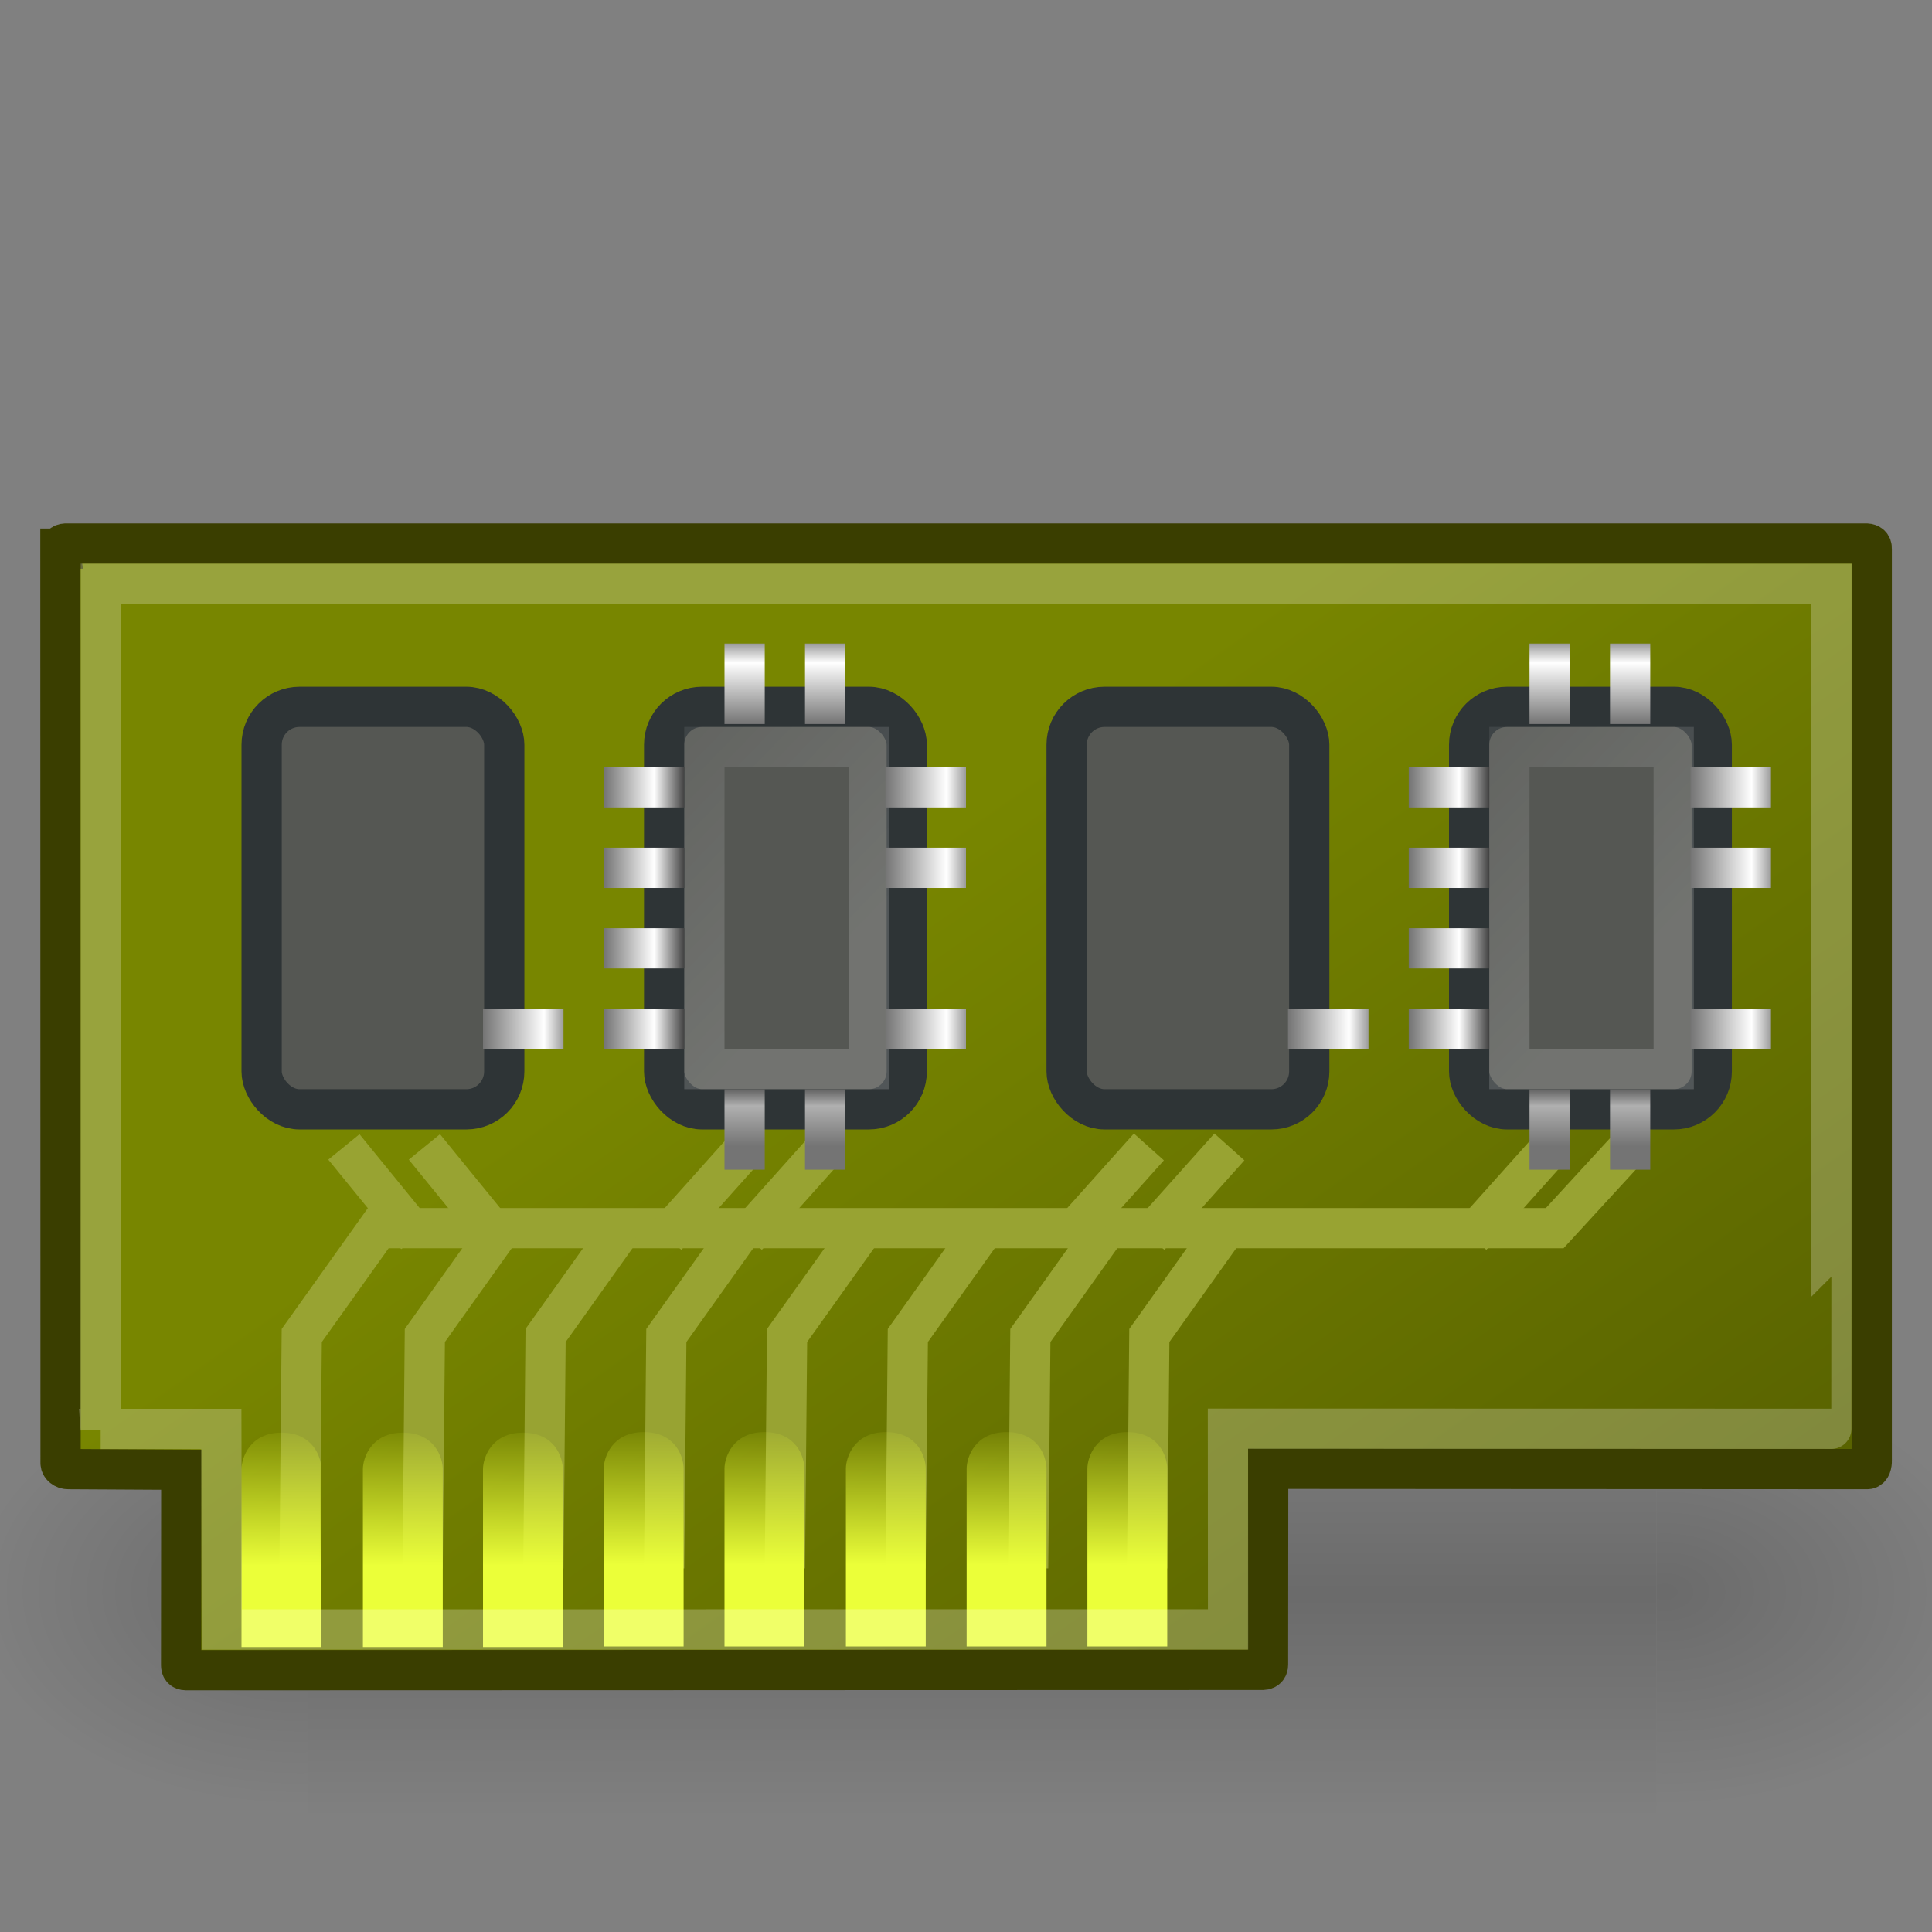 <?xml version="1.0" encoding="UTF-8" standalone="no"?>
<svg xmlns="http://www.w3.org/2000/svg" version="1.1" xmlns:xlink="http://www.w3.org/1999/xlink" viewBox="0 0 48 48">
 <rect x="0" y="0" width="48" height="48" fill="#808080" stroke="none"/>
 <defs>
  <radialGradient id="radialGradient6719" xlink:href="#linearGradient5060" gradientUnits="userSpaceOnUse" cy="486.65" cx="605.71" gradientTransform="matrix(-2.774 0 0 1.97 112.76 -872.89)" r="117.14"/>
  <linearGradient id="linearGradient5060">
   <stop offset="0"/>
   <stop stop-opacity="0" offset="1"/>
  </linearGradient>
  <radialGradient id="radialGradient6717" xlink:href="#linearGradient5060" gradientUnits="userSpaceOnUse" cy="486.65" cx="605.71" gradientTransform="matrix(2.774 0 0 1.97 -1891.6 -872.89)" r="117.14"/>
  <linearGradient id="linearGradient5048">
   <stop stop-opacity="0" offset="0"/>
   <stop offset=".5"/>
   <stop stop-opacity="0" offset="1"/>
  </linearGradient>
  <linearGradient id="linearGradient6715" y2="609.51" xlink:href="#linearGradient5048" gradientUnits="userSpaceOnUse" x2="302.86" gradientTransform="matrix(2.774 0 0 1.97 -1892.2 -872.89)" y1="366.65" x1="302.86"/>
  <linearGradient id="linearGradient14973">
   <stop stop-color="#747474" offset="0"/>
   <stop stop-color="#b0b0b0" offset=".621"/>
   <stop stop-color="#3f3f3f" offset="1"/>
  </linearGradient>
  <linearGradient id="linearGradient14881">
   <stop stop-color="#747474" offset="0"/>
   <stop stop-color="#fff" offset=".621"/>
   <stop stop-color="#3f3f3f" offset="1"/>
  </linearGradient>
  <linearGradient id="linearGradient14861">
   <stop stop-color="#fff" offset="0"/>
   <stop stop-color="#fff" stop-opacity="0" offset="1"/>
  </linearGradient>
  <linearGradient id="linearGradient14780">
   <stop stop-color="#ebff39" offset="0"/>
   <stop stop-color="#ebff39" stop-opacity="0" offset="1"/>
  </linearGradient>
  <linearGradient id="linearGradient21606" y2="49.794" gradientUnits="userSpaceOnUse" x2="39.003" gradientTransform="translate(6,-4)" y1="22.747" x1="20.047">
   <stop stop-color="#788600" offset="0"/>
   <stop stop-color="#505900" offset="1"/>
  </linearGradient>
  <linearGradient id="linearGradient21608" y2="39.267" xlink:href="#linearGradient14780" gradientUnits="userSpaceOnUse" x2="6.238" gradientTransform="matrix(1.984 0 0 1 -5.906 0)" y1="42.891" x1="6.221"/>
  <linearGradient id="linearGradient21610" y2="39.267" xlink:href="#linearGradient14780" gradientUnits="userSpaceOnUse" x2="6.238" gradientTransform="matrix(1.984 0 0 1 -2.891 0)" y1="42.891" x1="6.221"/>
  <linearGradient id="linearGradient21612" y2="39.267" xlink:href="#linearGradient14780" gradientUnits="userSpaceOnUse" x2="6.238" gradientTransform="matrix(1.984 0 0 1 .094 0)" y1="42.891" x1="6.221"/>
  <linearGradient id="linearGradient21614" y2="39.267" xlink:href="#linearGradient14780" gradientUnits="userSpaceOnUse" x2="6.238" gradientTransform="matrix(1.984 0 0 1 3.094 -.014)" y1="42.891" x1="6.221"/>
  <linearGradient id="linearGradient21616" y2="39.267" xlink:href="#linearGradient14780" gradientUnits="userSpaceOnUse" x2="6.238" gradientTransform="matrix(1.984 0 0 1 6.094 -.014)" y1="42.891" x1="6.221"/>
  <linearGradient id="linearGradient21618" y2="39.267" xlink:href="#linearGradient14780" gradientUnits="userSpaceOnUse" x2="6.238" gradientTransform="matrix(1.984 0 0 1 9.109 -.014)" y1="42.891" x1="6.221"/>
  <linearGradient id="linearGradient21620" y2="39.267" xlink:href="#linearGradient14780" gradientUnits="userSpaceOnUse" x2="6.238" gradientTransform="matrix(1.984 0 0 1 12.109 -.014)" y1="42.891" x1="6.221"/>
  <linearGradient id="linearGradient21622" y2="39.267" xlink:href="#linearGradient14780" gradientUnits="userSpaceOnUse" x2="6.238" gradientTransform="matrix(1.984 0 0 1 15.109 -.014)" y1="42.891" x1="6.221"/>
  <linearGradient id="linearGradient21947" y2="31.347" xlink:href="#linearGradient14861" gradientUnits="userSpaceOnUse" x2="18.968" gradientTransform="matrix(.27 0 0 1.563 -43.868 -61.927)" y1="20.166" x1="16.965"/>
  <linearGradient id="linearGradient21949" y2="19.5" xlink:href="#linearGradient14881" gradientUnits="userSpaceOnUse" x2="4.328" gradientTransform="matrix(.667 0 0 1 -47.333 -52)" y1="19.5" x1="8"/>
  <linearGradient id="linearGradient21953" y2="21.5" xlink:href="#linearGradient14881" gradientUnits="userSpaceOnUse" x2="27" gradientTransform="matrix(.667 0 0 1 19 -52)" y1="21.5" x1="24"/>
  <linearGradient id="linearGradient21955" y2="23.5" xlink:href="#linearGradient14881" gradientUnits="userSpaceOnUse" x2="27" gradientTransform="matrix(.667 0 0 1 19 -52)" y1="23.5" x1="24"/>
  <linearGradient id="linearGradient21957" y2="19.5" xlink:href="#linearGradient14881" gradientUnits="userSpaceOnUse" x2="4.328" gradientTransform="matrix(.667 0 0 1 17.595 21)" y1="19.5" x1="8"/>
  <linearGradient id="linearGradient21959" y2="19.5" xlink:href="#linearGradient14881" gradientUnits="userSpaceOnUse" x2="4.328" gradientTransform="matrix(.667 0 0 1 17.595 19)" y1="19.5" x1="8"/>
  <linearGradient id="linearGradient21961" y2="11.5" xlink:href="#linearGradient14973" gradientUnits="userSpaceOnUse" x2="4.713" gradientTransform="matrix(.667 0 0 1 28.667 21)" y1="11.5" x1="7.116"/>
  <linearGradient id="linearGradient21963" y2="13.5" xlink:href="#linearGradient14973" gradientUnits="userSpaceOnUse" x2="4.713" gradientTransform="matrix(.667 0 0 1 28.667 19)" y1="13.5" x1="7.116"/>
  <linearGradient id="linearGradient21965" y2="19.5" xlink:href="#linearGradient14881" gradientUnits="userSpaceOnUse" x2="4.328" gradientTransform="matrix(.667 0 0 1 -47.333 -50)" y1="19.5" x1="8"/>
  <linearGradient id="linearGradient21967" y2="23.5" xlink:href="#linearGradient14881" gradientUnits="userSpaceOnUse" x2="27" gradientTransform="matrix(.667 0 0 1 19 -50)" y1="23.5" x1="24"/>
  <linearGradient id="linearGradient21969" y2="19.5" xlink:href="#linearGradient14881" gradientUnits="userSpaceOnUse" x2="4.328" gradientTransform="matrix(.667 0 0 1 -47.333 -48)" y1="19.5" x1="8"/>
  <linearGradient id="linearGradient21971" y2="23.5" xlink:href="#linearGradient14881" gradientUnits="userSpaceOnUse" x2="27" gradientTransform="matrix(.667 0 0 1 19 -48)" y1="23.5" x1="24"/>
 </defs>
 <g>
  <g opacity=".412" transform="matrix(.025 0 0 .023 46.644 37.576)">
   <rect opacity=".402" style="color:#000000" height="478.36" width="1339.6" y="-150.7" x="-1559.3" fill="url(#linearGradient6715)"/>
   <path opacity=".402" style="color:#000000" d="m-219.62-150.68v478.33c142.87 0.9 345.4-107.17 345.4-239.2s-159.44-239.13-345.4-239.13z" fill="url(#radialGradient6717)"/>
   <path opacity=".402" style="color:#000000" d="m-1559.3-150.68v478.33c-142.87 0.9-345.4-107.17-345.4-239.2s159.44-239.13 345.4-239.13z" fill="url(#radialGradient6719)"/>
  </g>
  <g transform="matrix(.018 0 0 .017 33.417 39.289)">
   <rect opacity=".402" style="color:#000000" height="478.36" width="1339.6" y="-150.7" x="-1559.3" fill="url(#linearGradient6715)"/>
   <path opacity=".402" style="color:#000000" d="m-219.62-150.68v478.33c142.87 0.9 345.4-107.17 345.4-239.2s-159.44-239.13-345.4-239.13z" fill="url(#radialGradient6717)"/>
   <path opacity=".402" style="color:#000000" d="m-1559.3-150.68v478.33c-142.87 0.9-345.4-107.17-345.4-239.2s159.44-239.13 345.4-239.13z" fill="url(#radialGradient6719)"/>
  </g>
  <path style="color:#000000" d="m1.501 13.63 0.004 22.72c0 0.079 0.089 0.15 0.187 0.15l2.812 0.016-0.004 4.853c0 0.071 0.022 0.126 0.124 0.127l26.756-0.008c0.092-0.004 0.124-0.064 0.124-0.127l0.004-4.869 14.882 0.008c0.094 0 0.116-0.13 0.113-0.213v-22.657c0.004-0.082-0.046-0.122-0.128-0.127h-44.749c-0.078 0.004-0.132 0.053-0.124 0.127z" display="block" stroke="#3a3e00" fill="url(#linearGradient21606)"/>
  <g stroke="#98a332" fill="none">
   <path style="color:#000000" d="m7.442 38.961 0.055-5.781 1.901-2.667h29.228l1.948-2.121" display="block"/>
   <path style="color:#000000" d="m13.5 38.961 0.055-5.781 1.901-2.667" display="block"/>
   <path style="color:#000000" d="m10.5 38.961 0.055-5.781 1.901-2.667" display="block"/>
  </g>
  <g transform="translate(0,-4)" stroke="#98a332" fill="none">
   <path style="color:#000000" d="m16.5 42.961 0.055-5.781 1.901-2.667" display="block"/>
   <path style="color:#000000" d="m19.5 42.961 0.055-5.781 1.901-2.667" display="block"/>
   <path style="color:#000000" d="m22.5 42.961 0.055-5.781 1.901-2.667" display="block"/>
   <path style="color:#000000" d="m25.544 42.961 0.055-5.781 1.901-2.666" display="block"/>
   <path style="color:#000000" d="m28.5 42.961 0.055-5.781 1.901-2.667" display="block"/>
   <path style="color:#000000" d="m36.555 34.719 1.989-2.224" display="block"/>
   <path style="color:#000000" d="m28.555 34.719 1.989-2.224" display="block"/>
   <path style="color:#000000" d="m26.555 34.719 1.989-2.224" display="block"/>
   <path style="color:#000000" d="m18.555 34.719 1.989-2.224" display="block"/>
   <path style="color:#000000" d="m16.555 34.719 1.989-2.224" display="block"/>
   <path style="color:#000000" d="m12.356 34.719-1.812-2.224" display="block"/>
   <path style="color:#000000" d="m10.356 34.719-1.812-2.224" display="block"/>
  </g>
  <g transform="translate(0,-4)">
   <path style="color:#000000" d="m6.992 39.594c0.8 0 0.992 0.629 0.992 0.906v4.42h-1.984v-4.42c0-0.277 0.208-0.906 0.992-0.906z" display="block" fill="url(#linearGradient21608)"/>
   <path style="color:#000000" d="m10.008 39.594c0.799 0 0.992 0.629 0.992 0.906v4.42h-1.984v-4.42c0-0.277 0.208-0.906 0.992-0.906z" display="block" fill="url(#linearGradient21610)"/>
   <path style="color:#000000" d="m12.992 39.594c0.8 0 0.992 0.629 0.992 0.906v4.42h-1.984v-4.42c0-0.277 0.208-0.906 0.992-0.906z" display="block" fill="url(#linearGradient21612)"/>
   <path style="color:#000000" d="m15.992 39.58c0.8 0 0.992 0.629 0.992 0.906v4.42h-1.984v-4.42c0-0.277 0.208-0.906 0.992-0.906z" display="block" fill="url(#linearGradient21614)"/>
   <path style="color:#000000" d="m18.992 39.58c0.8 0 0.992 0.629 0.992 0.906v4.42h-1.984v-4.42c0-0.277 0.208-0.906 0.992-0.906z" display="block" fill="url(#linearGradient21616)"/>
   <path style="color:#000000" d="m22.008 39.58c0.8 0 0.992 0.629 0.992 0.906v4.42h-1.984v-4.42c0-0.277 0.208-0.906 0.992-0.906z" display="block" fill="url(#linearGradient21618)"/>
   <path style="color:#000000" d="m25.008 39.58c0.8 0 0.992 0.629 0.992 0.906v4.42h-1.984v-4.42c0-0.277 0.208-0.906 0.992-0.906z" display="block" fill="url(#linearGradient21620)"/>
   <path style="color:#000000" d="m28.008 39.58c0.8 0 0.992 0.629 0.992 0.906v4.42h-1.984v-4.42c0-0.277 0.208-0.906 0.992-0.906z" display="block" fill="url(#linearGradient21622)"/>
  </g>
  <path opacity=".239" style="color:#000000" d="m2.501 35.502 2.998-0 0.011 4.983 25.001-0.002-0.003-4.987 14.99 0.003c0.004-0 0.004-20.994 0.004-20.994l-42.997-0.002c0.004 8.339-0.004 21-0.004 21z" display="block" stroke="#fff" fill="none"/>
  <g transform="translate(0 -4.939)">
   <rect ry=".942" stroke="#2e3436" fill="#555753" style="color:#000000" rx=".942" transform="scale(-1)" width="6.028" height="10" y="-32.5" x="-42.528" display="block"/>
   <rect ry="0" stroke="url(#linearGradient21947)" fill="none" style="color:#000000" rx="0" transform="scale(-1)" width="4.083" opacity=".17" height="8" y="-31.5" x="-41.583" display="block"/>
   <g>
    <rect style="color:#000000" transform="scale(-1)" height="1" width="2" display="block" y="-31" x="-44" fill="url(#linearGradient21949)"/>
    <rect style="color:#000000" transform="scale(-1)" height="1" width="2" display="block" y="-29" x="-44" fill="url(#linearGradient21949)"/>
    <rect style="color:#000000" transform="scale(1,-1)" height="1" width="2" display="block" y="-31" x="35" fill="url(#linearGradient21953)"/>
    <rect style="color:#000000" transform="scale(1,-1)" height="1" width="2" display="block" y="-29" x="35" fill="url(#linearGradient21955)"/>
    <rect style="color:#000000" transform="matrix(0,1,1,0,0,0)" height="1" width="2" display="block" y="40" x="20.928" fill="url(#linearGradient21957)"/>
    <rect style="color:#000000" transform="matrix(0,1,1,0,0,0)" height="1" width="2" display="block" y="38" x="20.928" fill="url(#linearGradient21959)"/>
    <rect style="color:#000000" transform="matrix(0,1,1,0,0,0)" height="1" width="2" display="block" y="40" x="32" fill="url(#linearGradient21961)"/>
    <rect style="color:#000000" transform="matrix(0,1,1,0,0,0)" height="1" width="2" display="block" y="38" x="32" fill="url(#linearGradient21963)"/>
    <rect style="color:#000000" transform="scale(-1)" height="1" width="2" display="block" y="-27" x="-44" fill="url(#linearGradient21965)"/>
    <rect style="color:#000000" transform="scale(1,-1)" height="1" width="2" display="block" y="-27" x="35" fill="url(#linearGradient21967)"/>
    <rect style="color:#000000" transform="scale(-1)" height="1" width="2" display="block" y="-25" x="-44" fill="url(#linearGradient21969)"/>
    <rect style="color:#000000" transform="scale(1,-1)" height="1" width="2" display="block" y="-25" x="35" fill="url(#linearGradient21971)"/>
   </g>
  </g>
  <g transform="translate(-10 -4.939)">
   <rect ry=".942" stroke="#2e3436" fill="#555753" style="color:#000000" rx=".942" transform="scale(-1)" width="6.028" height="10" y="-32.5" x="-42.528" display="block"/>
   <rect ry="0" stroke="url(#linearGradient21947)" fill="none" style="color:#000000" rx="0" transform="scale(-1)" width="4.083" opacity=".17" height="8" y="-31.5" x="-41.583" display="block"/>
   <g>
    <rect style="color:#000000" transform="scale(-1)" height="1" width="2" display="block" y="-31" x="-44" fill="url(#linearGradient21949)"/>
    <rect style="color:#000000" transform="scale(-1)" height="1" width="2" display="block" y="-29" x="-44" fill="url(#linearGradient21949)"/>
    <rect style="color:#000000" transform="scale(1,-1)" height="1" width="2" display="block" y="-31" x="35" fill="url(#linearGradient21953)"/>
    <rect style="color:#000000" transform="scale(1,-1)" height="1" width="2" display="block" y="-29" x="35" fill="url(#linearGradient21955)"/>
    <rect style="color:#000000" transform="matrix(0,1,1,0,0,0)" height="1" width="2" display="block" y="40" x="20.928" fill="url(#linearGradient21957)"/>
    <rect style="color:#000000" transform="matrix(0,1,1,0,0,0)" height="1" width="2" display="block" y="38" x="20.928" fill="url(#linearGradient21959)"/>
    <rect style="color:#000000" transform="matrix(0,1,1,0,0,0)" height="1" width="2" display="block" y="40" x="32" fill="url(#linearGradient21961)"/>
    <rect style="color:#000000" transform="matrix(0,1,1,0,0,0)" height="1" width="2" display="block" y="38" x="32" fill="url(#linearGradient21963)"/>
    <rect style="color:#000000" transform="scale(-1)" height="1" width="2" display="block" y="-27" x="-44" fill="url(#linearGradient21965)"/>
    <rect style="color:#000000" transform="scale(1,-1)" height="1" width="2" display="block" y="-27" x="35" fill="url(#linearGradient21967)"/>
    <rect style="color:#000000" transform="scale(-1)" height="1" width="2" display="block" y="-25" x="-44" fill="url(#linearGradient21969)"/>
    <rect style="color:#000000" transform="scale(1,-1)" height="1" width="2" display="block" y="-25" x="35" fill="url(#linearGradient21971)"/>
   </g>
  </g>
  <g transform="translate(-20 -4.939)">
   <rect ry=".942" stroke="#2e3436" fill="#555753" style="color:#000000" rx=".942" transform="scale(-1)" width="6.028" height="10" y="-32.5" x="-42.528" display="block"/>
   <rect ry="0" stroke="url(#linearGradient21947)" fill="none" style="color:#000000" rx="0" transform="scale(-1)" width="4.083" opacity=".17" height="8" y="-31.5" x="-41.583" display="block"/>
   <g>
    <rect style="color:#000000" transform="scale(-1)" height="1" width="2" display="block" y="-31" x="-44" fill="url(#linearGradient21949)"/>
    <rect style="color:#000000" transform="scale(-1)" height="1" width="2" display="block" y="-29" x="-44" fill="url(#linearGradient21949)"/>
    <rect style="color:#000000" transform="scale(1,-1)" height="1" width="2" display="block" y="-31" x="35" fill="url(#linearGradient21953)"/>
    <rect style="color:#000000" transform="scale(1,-1)" height="1" width="2" display="block" y="-29" x="35" fill="url(#linearGradient21955)"/>
    <rect style="color:#000000" transform="matrix(0,1,1,0,0,0)" height="1" width="2" display="block" y="40" x="20.928" fill="url(#linearGradient21957)"/>
    <rect style="color:#000000" transform="matrix(0,1,1,0,0,0)" height="1" width="2" display="block" y="38" x="20.928" fill="url(#linearGradient21959)"/>
    <rect style="color:#000000" transform="matrix(0,1,1,0,0,0)" height="1" width="2" display="block" y="40" x="32" fill="url(#linearGradient21961)"/>
    <rect style="color:#000000" transform="matrix(0,1,1,0,0,0)" height="1" width="2" display="block" y="38" x="32" fill="url(#linearGradient21963)"/>
    <rect style="color:#000000" transform="scale(-1)" height="1" width="2" display="block" y="-27" x="-44" fill="url(#linearGradient21965)"/>
    <rect style="color:#000000" transform="scale(1,-1)" height="1" width="2" display="block" y="-27" x="35" fill="url(#linearGradient21967)"/>
    <rect style="color:#000000" transform="scale(-1)" height="1" width="2" display="block" y="-25" x="-44" fill="url(#linearGradient21969)"/>
    <rect style="color:#000000" transform="scale(1,-1)" height="1" width="2" display="block" y="-25" x="35" fill="url(#linearGradient21971)"/>
   </g>
  </g>
  <g transform="translate(-30 -4.939)">
   <rect ry=".942" stroke="#2e3436" fill="#555753" style="color:#000000" rx=".942" transform="scale(-1)" width="6.028" height="10" y="-32.5" x="-42.528" display="block"/>
   <rect ry="0" stroke="url(#linearGradient21947)" fill="none" style="color:#000000" rx="0" transform="scale(-1)" width="4.083" opacity=".17" height="8" y="-31.5" x="-41.583" display="block"/>
   <g>
    <rect style="color:#000000" transform="scale(-1)" height="1" width="2" display="block" y="-31" x="-44" fill="url(#linearGradient21949)"/>
    <rect style="color:#000000" transform="scale(-1)" height="1" width="2" display="block" y="-29" x="-44" fill="url(#linearGradient21949)"/>
    <rect style="color:#000000" transform="scale(1,-1)" height="1" width="2" display="block" y="-31" x="35" fill="url(#linearGradient21953)"/>
    <rect style="color:#000000" transform="scale(1,-1)" height="1" width="2" display="block" y="-29" x="35" fill="url(#linearGradient21955)"/>
    <rect style="color:#000000" transform="matrix(0,1,1,0,0,0)" height="1" width="2" display="block" y="40" x="20.928" fill="url(#linearGradient21957)"/>
    <rect style="color:#000000" transform="matrix(0,1,1,0,0,0)" height="1" width="2" display="block" y="38" x="20.928" fill="url(#linearGradient21959)"/>
    <rect style="color:#000000" transform="matrix(0,1,1,0,0,0)" height="1" width="2" display="block" y="40" x="32" fill="url(#linearGradient21961)"/>
    <rect style="color:#000000" transform="matrix(0,1,1,0,0,0)" height="1" width="2" display="block" y="38" x="32" fill="url(#linearGradient21963)"/>
    <rect style="color:#000000" transform="scale(-1)" height="1" width="2" display="block" y="-27" x="-44" fill="url(#linearGradient21965)"/>
    <rect style="color:#000000" transform="scale(1,-1)" height="1" width="2" display="block" y="-27" x="35" fill="url(#linearGradient21967)"/>
    <rect style="color:#000000" transform="scale(-1)" height="1" width="2" display="block" y="-25" x="-44" fill="url(#linearGradient21969)"/>
    <rect style="color:#000000" transform="scale(1,-1)" height="1" width="2" display="block" y="-25" x="35" fill="url(#linearGradient21971)"/>
   </g>
  </g>
 </g>
</svg>